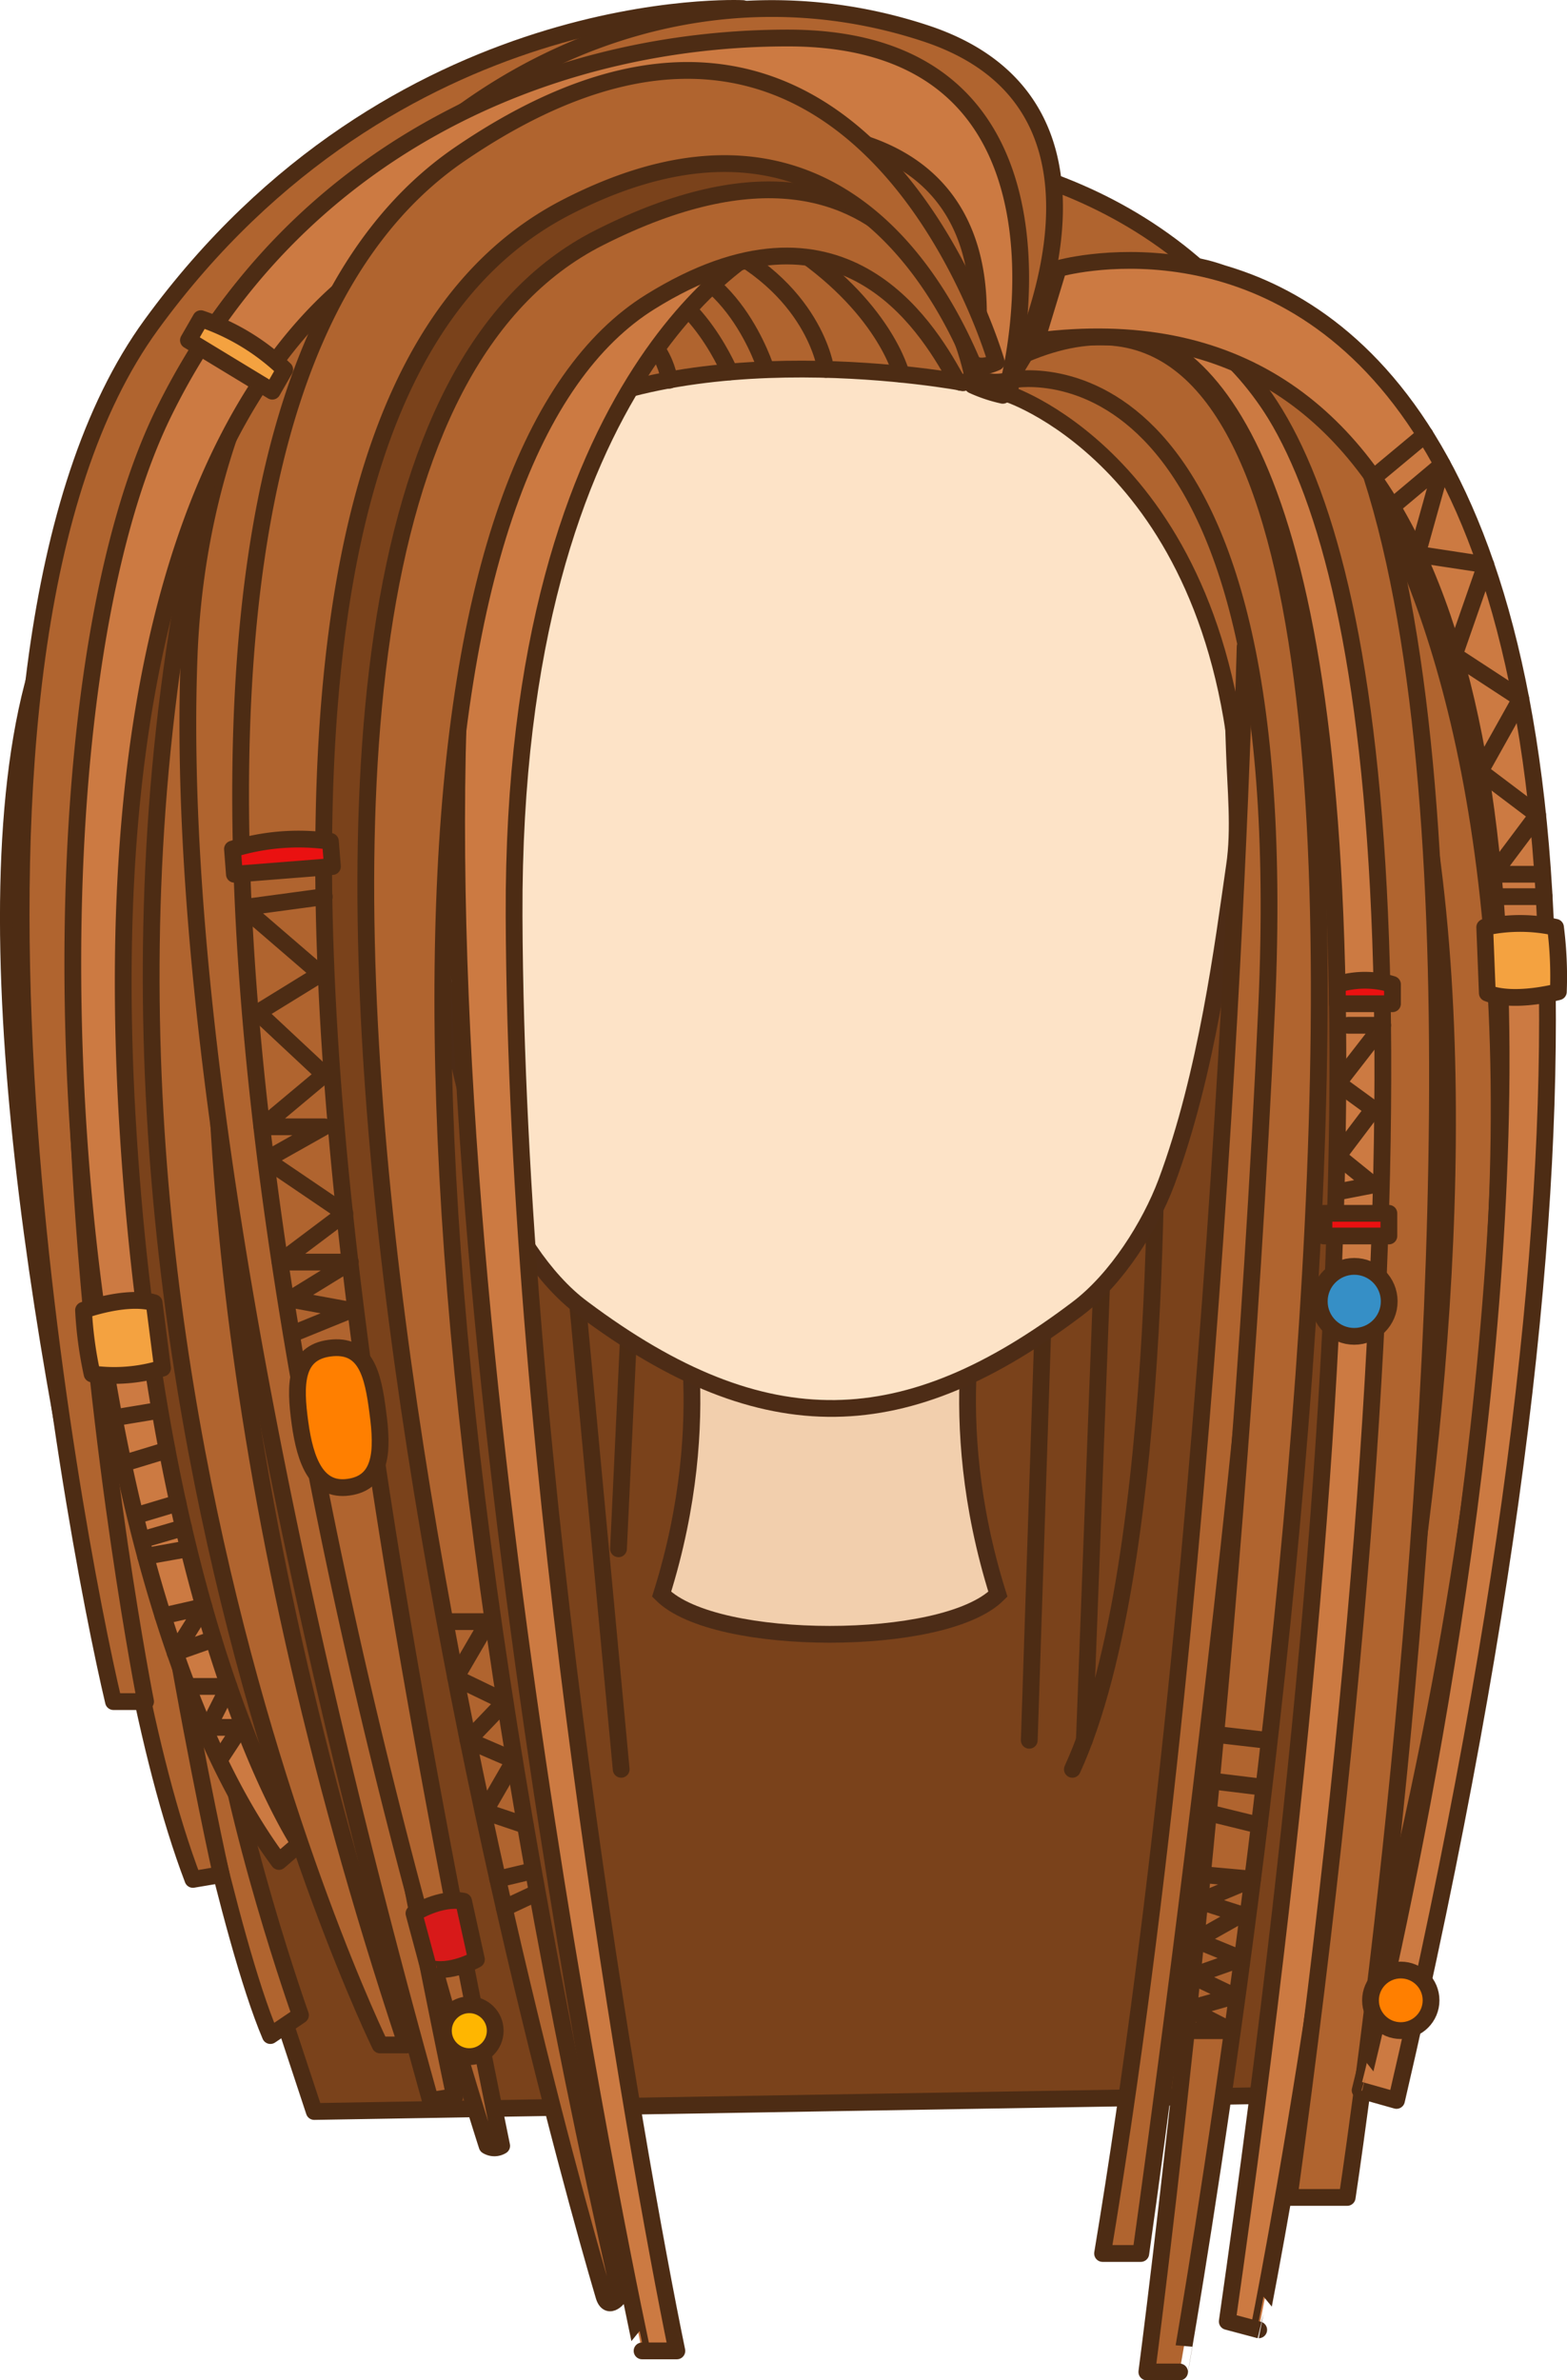 <svg id="Layer_1" data-name="Layer 1" xmlns="http://www.w3.org/2000/svg" viewBox="0 0 186.85 283.64"><defs><style>.cls-1{fill:#7a421b;}.cls-1,.cls-10,.cls-11,.cls-12,.cls-2,.cls-3,.cls-6,.cls-7,.cls-8,.cls-9{stroke:#4d2c14;stroke-linecap:round;stroke-linejoin:round;}.cls-1,.cls-10,.cls-11,.cls-12,.cls-2,.cls-3,.cls-4,.cls-5,.cls-6,.cls-7,.cls-8,.cls-9{stroke-width:2px;}.cls-2{fill:#b0642f;}.cls-3{fill:none;}.cls-4{fill:#f2cfad;stroke:#4c2c17;}.cls-4,.cls-5{stroke-miterlimit:10;}.cls-5{fill:#fde3c7;stroke:#4d2c16;}.cls-6{fill:#cc7a42;}.cls-7{fill:#d81919;}.cls-8{fill:#f4a240;}.cls-9{fill:#ea1111;}.cls-10{fill:#368fc6;}.cls-11{fill:#ffb600;}.cls-12{fill:#ff7f00;}</style></defs><title>hair_9</title><path class="cls-1" d="M222.33,292.32l-119.33,2-17.84-54-6.51-.51c-9.34-41.14-18.33-97.22-6.4-123.55,19-41.87,58.38-55.83,81.84-56.34s29.23,18.71,29.23,18.71C241.7,73.84,231.23,219.23,222.33,292.32Z" transform="translate(-65.53 -42.68)"/><path class="cls-2" d="M86.65,242.63s6.12,30.89,11.12,42.64l3.59-2.43s-8.06-22.62-10.21-40.21Z" transform="translate(-65.53 -42.68)"/><path class="cls-2" d="M73.87,177s3.44,60.2,14.66,89.66l3.38-.57s-10.89-48.75-12.59-87Z" transform="translate(-65.53 -42.68)"/><path class="cls-3" d="M203.31,168.31s1.63,60.1-9.91,85.23" transform="translate(-65.53 -42.68)"/><line class="cls-3" x1="131.53" y1="148.55" x2="129.3" y2="207.4"/><line class="cls-3" x1="124.47" y1="154.61" x2="122.73" y2="207.4"/><line class="cls-3" x1="68.43" y1="150.63" x2="74.07" y2="210.86"/><line class="cls-3" x1="75.06" y1="156.77" x2="73.75" y2="184.58"/><path class="cls-4" d="M182.52,195.45h-36.1s4.74,15.77-2,37.22c3.25,3.25,11.69,4.78,20.05,4.78s16.8-1.53,20.05-4.78C177.78,211.22,182.52,195.45,182.52,195.45Z" transform="translate(-65.53 -42.68)"/><path class="cls-5" d="M212.72,132.19c-.43-14.16-1.45-27.68-8.63-36.1-15.46-18.15-39.58-17.47-39.58-17.47s-24.13-.68-39.59,17.47c-7.18,8.42-8.2,21.94-8.63,36.1-.13,4.39-.66,9.31,0,13.66,1.31,9.07,3.27,24.78,8.14,37.76,1.93,5.15,5.85,11.52,10.58,15C156.9,215,173.7,214,194,198.65c4.72-3.56,8.66-9.89,10.59-15,4.87-13,6.82-28.69,8.14-37.76C213.39,141.5,212.86,136.58,212.72,132.19Z" transform="translate(-65.53 -42.68)"/><path class="cls-2" d="M173.78,60.78s28.3.22,44,24.79l-34.18-2Z" transform="translate(-65.53 -42.68)"/><path class="cls-2" d="M185.86,89.67s26.65,8.82,27.76,51.24c12.48-1.63,8.17-30.54-9.62-49.33C187.37,74,185.86,89.67,185.86,89.67Z" transform="translate(-65.53 -42.68)"/><path class="cls-2" d="M180.4,88.28s-33.59-6.38-52.57,6.21c0,0,3.17-17.69,26.74-21.59S180.4,83.44,180.4,83.44Z" transform="translate(-65.53 -42.68)"/><path class="cls-3" d="M173,87.28s-2-8.19-13.52-15.6" transform="translate(-65.53 -42.68)"/><path class="cls-3" d="M149.79,71.17C162.7,76.74,164,86.7,164,86.7" transform="translate(-65.53 -42.68)"/><path class="cls-3" d="M156.87,86.7s-4.15-13.48-15.06-13.36" transform="translate(-65.53 -42.68)"/><path class="cls-3" d="M152.53,87s-5.1-12.2-13.72-11.18" transform="translate(-65.53 -42.68)"/><path class="cls-3" d="M145.33,88s-.46-6.11-9-9.31" transform="translate(-65.53 -42.68)"/><path class="cls-3" d="M138.27,89.67A5.57,5.57,0,0,0,134,85.41" transform="translate(-65.53 -42.68)"/><path class="cls-2" d="M219,87.24S268.5,126,229,280.56h-4.4s35.27-135.87-8.07-188.44Z" transform="translate(-65.53 -42.68)"/><path class="cls-6" d="M187.77,84.87S252,38.74,211.87,319.34l3.75,1S269,56.72,183.32,78.65Z" transform="translate(-65.53 -42.68)"/><path class="cls-2" d="M187.77,84.87s69-54.24,31.48,219.69h6.92S267.27,35,188.89,78.94Z" transform="translate(-65.53 -42.68)"/><path class="cls-2" d="M154.11,43.7s-41.55-2.13-70.55,37.69S74.21,225,79.06,245.47h3.83s-23-115.4,7-162.16C110.11,51.77,154.11,43.7,154.11,43.7Z" transform="translate(-65.53 -42.68)"/><path class="cls-6" d="M120.5,120.76s5.9-42.31,29.41-49.08h7.24S126.57,86,126.83,151.85s14.56,147.51,19.41,171h-4.15S116,202.52,120.5,120.76" transform="translate(-65.53 -42.68)"/><path class="cls-2" d="M104.75,81.39s-36.22,68,9.23,205h-3.13s-49.21-100.67-15.48-205Z" transform="translate(-65.53 -42.68)"/><path class="cls-2" d="M181.51,87.51s-1.25,1.65-2.11.13c-3.46-6.17-13.62-23.07-36.31-9-28.28,17.55-36,94.65-3.65,237.63,0,0-1.34,1.94-1.91,0C129.88,290.42,78,100.77,137,71,175.1,51.74,181.51,87.51,181.51,87.51Z" transform="translate(-65.53 -42.68)"/><path class="cls-2" d="M185.1,89.79s18.79-33.89-9.19-43.13c-41-13.53-85.78,20.66-87.83,74.22S105.46,252.14,116.85,293l2.89-.45s-27-127.76-23.31-166.56c4.26-45.13,27.44-67.2,47.82-71.5,36.15-7.61,48.16,6,37.26,34.1A17.8,17.8,0,0,0,185.1,89.79Z" transform="translate(-65.53 -42.68)"/><path class="cls-2" d="M184,84.87s5.6-26.69-19.55-28.45Z" transform="translate(-65.53 -42.68)"/><path class="cls-6" d="M185.86,88s10.48-40.79-26.37-40.79c-28.76,0-59,13.45-74.33,44.41C66.66,128.9,71.87,228.25,98.79,264.52l2.44-2.11S84.47,237.48,80.77,177,92.6,84.2,113,72.23C144,54,188.26,48.54,181.51,87.51A5.74,5.74,0,0,0,185.86,88Z" transform="translate(-65.53 -42.68)"/><path class="cls-2" d="M184.34,85.85s-2.34,1.17-3-.24c-3.41-7.87-16.47-34.54-48.2-18.27-46.82,24-27.48,134.35-7.79,231.07a1.67,1.67,0,0,1-1.74,0S59.66,102.32,120.43,61C168,28.61,184.34,85.85,184.34,85.85Z" transform="translate(-65.53 -42.68)"/><path class="cls-2" d="M214,119.76s-2.64,105.25-17,191.48h4.56s20.4-143.69,16.17-181.6Z" transform="translate(-65.53 -42.68)"/><path class="cls-2" d="M185.86,88s34.43-7.75,30.71,74.63-14.29,162.73-14.29,162.73h3.9S253.92,56.86,187.77,84.87Z" transform="translate(-65.53 -42.68)"/><path class="cls-6" d="M191.72,74.69S289.3,46.48,232.05,293l-4.34-1.22S284.6,71.17,189.1,83.31Z" transform="translate(-65.53 -42.68)"/><polyline class="cls-3" points="38.67 106.86 29.03 108.16 38.22 116.07 30.75 120.67 38.67 128.07 31.23 134.29 38.67 134.29 31.71 138.21 41.13 144.6 33.4 150.41 41.78 150.41 34.6 154.83 41.78 156.15 34.77 159"/><line class="cls-3" x1="13.61" y1="168.97" x2="18.02" y2="168.24"/><line class="cls-3" x1="14.7" y1="174.41" x2="19.93" y2="172.82"/><line class="cls-3" x1="16.69" y1="180.48" x2="21.22" y2="179.12"/><line class="cls-3" x1="17.32" y1="183.39" x2="21.89" y2="182.06"/><line class="cls-3" x1="17.36" y1="185.48" x2="22.4" y2="184.58"/><polyline class="cls-3" points="19.43 192.58 24.31 191.47 20.88 196.96 25.45 195.35"/><polyline class="cls-3" points="22.35 200.98 27.29 200.98 24.82 205.86 28.7 205.86 26.38 209.4"/><polyline class="cls-3" points="53.54 193.26 58.23 193.26 54.33 199.95 60.22 202.79 55.81 207.4 61.33 209.78 57.79 215.9 62.64 217.53"/><line class="cls-3" x1="59.35" y1="223.95" x2="63.59" y2="222.94"/><line class="cls-3" x1="60.13" y1="227.39" x2="63.59" y2="225.77"/><line class="cls-3" x1="144.96" y1="206.7" x2="151.04" y2="207.4"/><line class="cls-3" x1="144.2" y1="212.21" x2="150.16" y2="212.94"/><line class="cls-3" x1="144.2" y1="216.07" x2="150.16" y2="217.53"/><polyline class="cls-3" points="143.74 223.44 149.36 223.95 143.06 226.58 148 228.16 142.59 231.21 148 233.43 142.16 235.49 147.18 237.88 141.75 239.41 146.82 242.01 141.75 242.01"/><polyline class="cls-3" points="160.76 122.19 164.88 122.19 159.52 129.09 163.76 132.18 159.52 137.79 163.76 141.22 159.52 142.04"/><polyline class="cls-3" points="166 60.38 171.98 55.36 168.99 66.06 177.17 67.3 173.41 78.08 181.34 83.26 176.49 91.93 183.35 97.11 178.04 104.19 183.35 104.19"/><line class="cls-3" x1="163.76" y1="56.94" x2="169.92" y2="51.81"/><line class="cls-3" x1="178.77" y1="106.86" x2="184.13" y2="106.86"/><path class="cls-7" d="M114.89,270.71s3.11-2,5.92-1.45l1.53,6.94s-3.19,1.8-5.71,1C116.63,277.22,116,274.79,114.89,270.71Z" transform="translate(-65.53 -42.68)"/><path class="cls-8" d="M75.49,198.83s5.11-1.87,8.42-.89l1,7.79a19.51,19.51,0,0,1-8.4.69A46.46,46.46,0,0,1,75.49,198.83Z" transform="translate(-65.53 -42.68)"/><path class="cls-8" d="M251.35,160.87s-5.25,1.42-8.47.16l-.31-7.84a19.63,19.63,0,0,1,8.44,0A46.4,46.4,0,0,1,251.35,160.87Z" transform="translate(-65.53 -42.68)"/><path class="cls-9" d="M225,160a11.08,11.08,0,0,1,6.57,0v2.3H225Z" transform="translate(-65.53 -42.68)"/><path class="cls-9" d="M93.25,143.87a26.68,26.68,0,0,1,11.68-.92l.24,3-11.69.92Z" transform="translate(-65.53 -42.68)"/><path class="cls-8" d="M89.48,80.66a26.67,26.67,0,0,1,10,6.06L98,89.3l-10-6.07Z" transform="translate(-65.53 -42.68)"/><rect class="cls-9" x="157.87" y="144.6" width="7.74" height="2.7"/><circle class="cls-10" cx="161.48" cy="155.09" r="4.17"/><circle class="cls-11" cx="55.96" cy="242.01" r="3.09"/><circle class="cls-12" cx="167.03" cy="238.39" r="3.61"/><path class="cls-12" d="M110.58,211c.62,4.58.5,8.38-3.5,8.92-3.76.52-5.15-3.07-5.78-7.65s-.62-8.36,3.51-8.92C109.15,202.77,110,206.44,110.58,211Z" transform="translate(-65.53 -42.68)"/></svg>